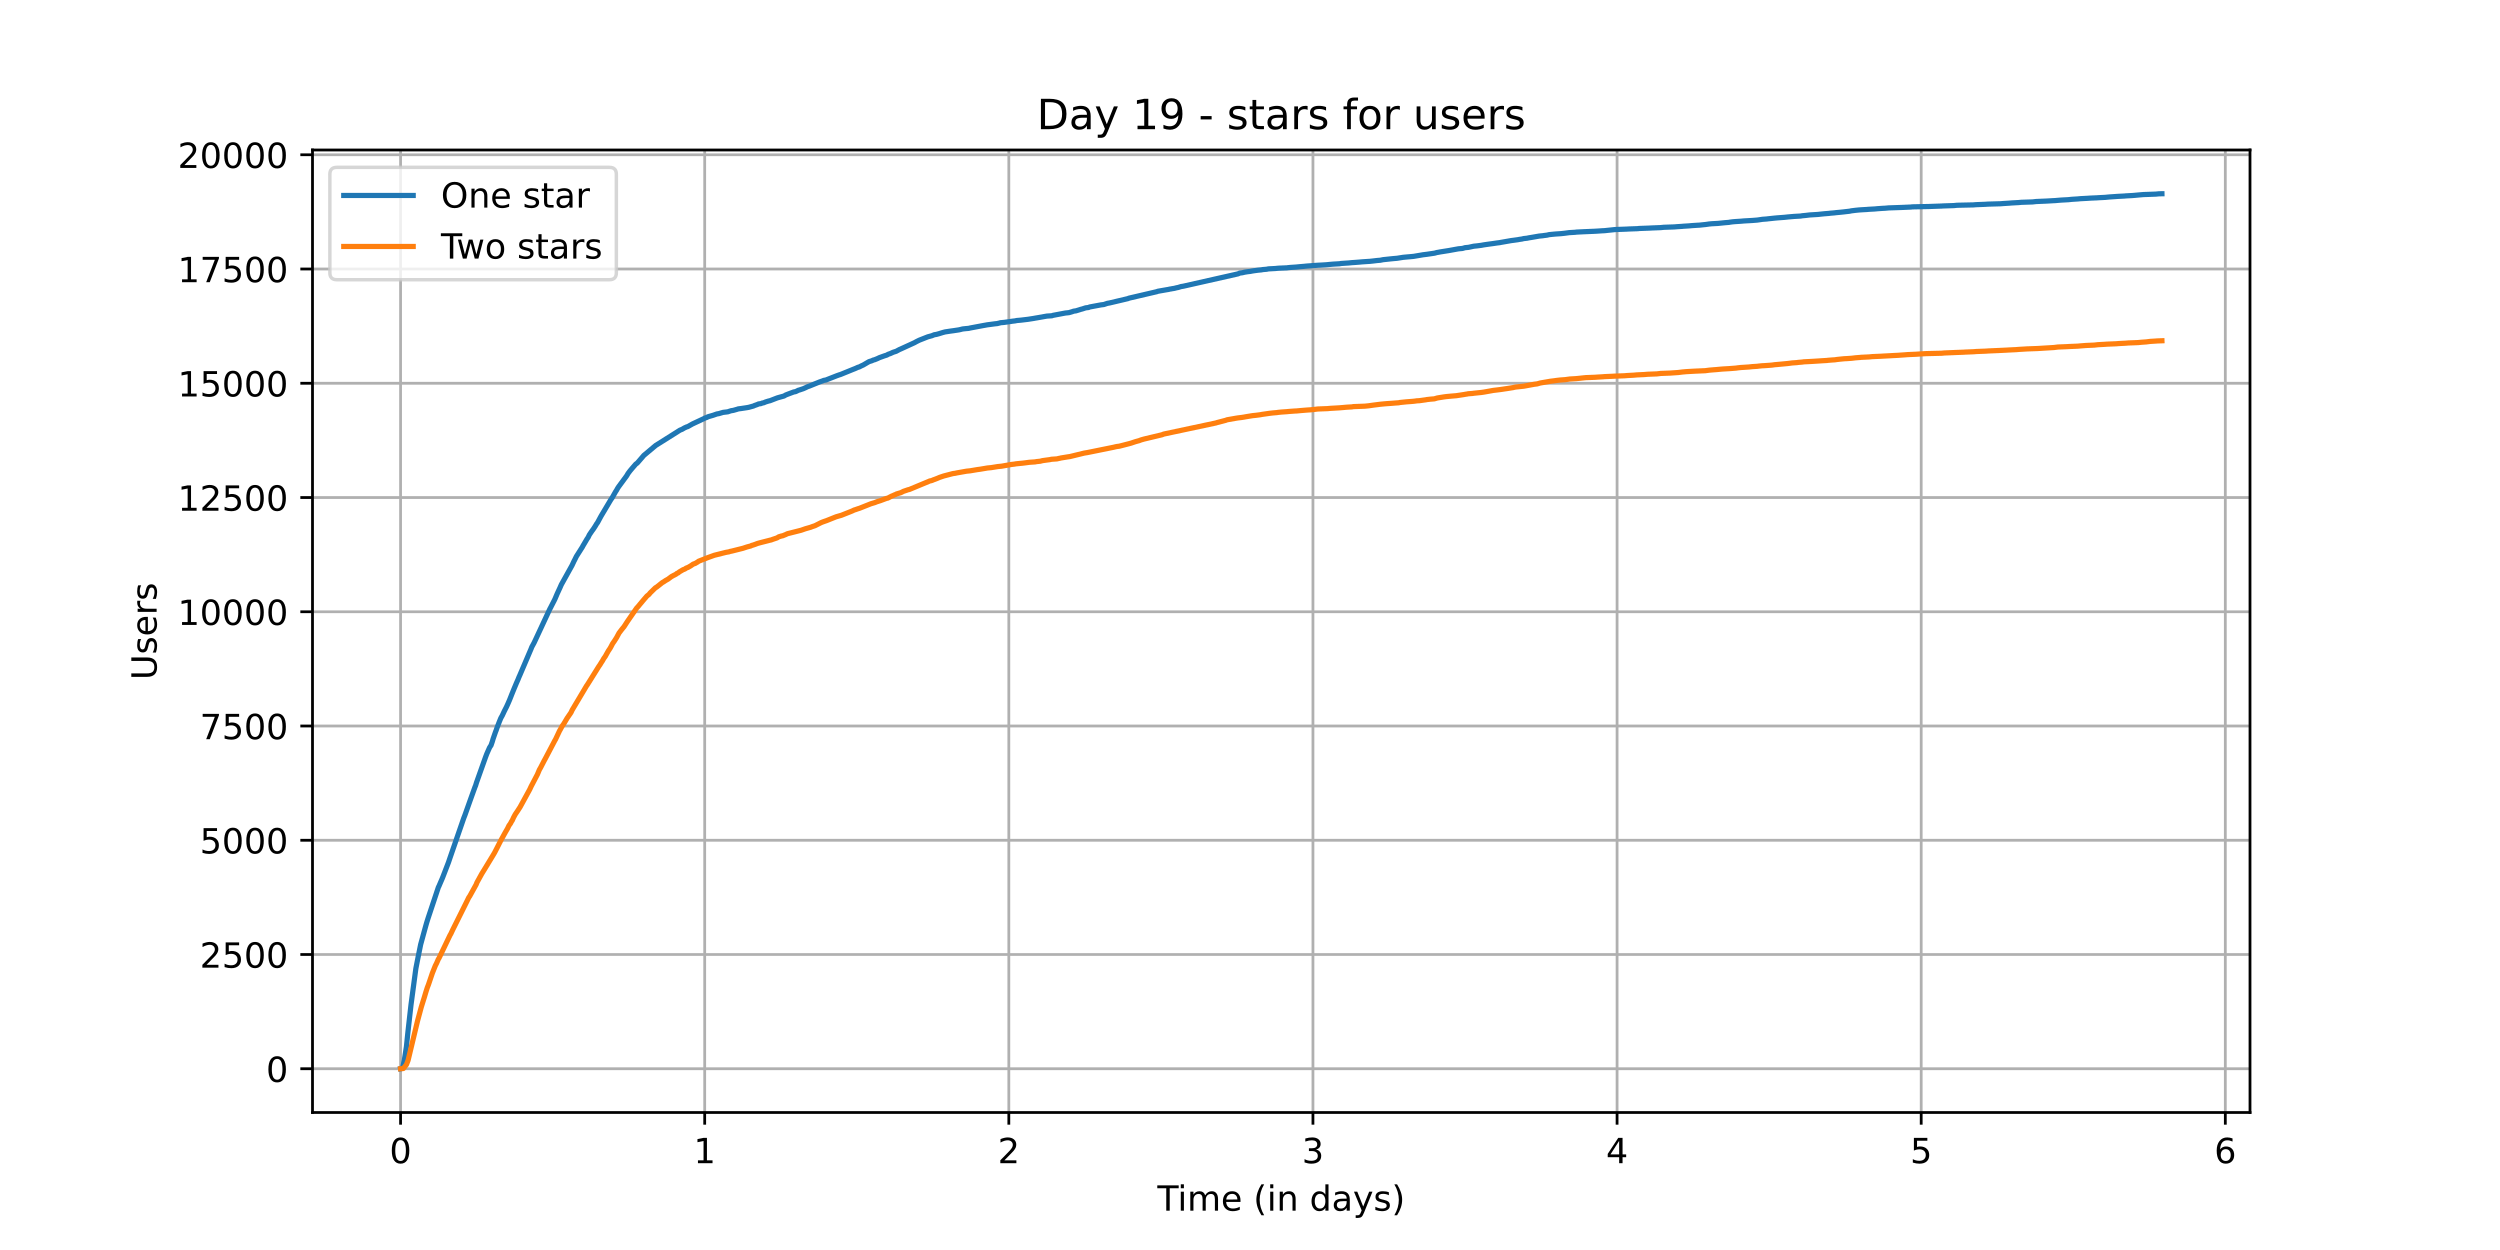 <?xml version="1.0" encoding="utf-8" standalone="no"?>
<!DOCTYPE svg PUBLIC "-//W3C//DTD SVG 1.1//EN"
  "http://www.w3.org/Graphics/SVG/1.1/DTD/svg11.dtd">
<!-- Created with matplotlib (https://matplotlib.org/) -->
<svg height="360pt" version="1.1" viewBox="0 0 720 360" width="720pt" xmlns="http://www.w3.org/2000/svg" xmlns:xlink="http://www.w3.org/1999/xlink">
 <defs>
  <style type="text/css">*{stroke-linecap:butt;stroke-linejoin:round;}</style>
 </defs>
 <g id="figure_1">
  <g id="patch_1">
   <path d="M 0 360 
L 720 360 
L 720 0 
L 0 0 
z
" style="fill:#ffffff;"/>
  </g>
  <g id="axes_1">
   <g id="patch_2">
    <path d="M 90 320.4 
L 648 320.4 
L 648 43.2 
L 90 43.2 
z
" style="fill:#ffffff;"/>
   </g>
   <g id="matplotlib.axis_1">
    <g id="xtick_1">
     <g id="line2d_1">
      <path clip-path="url(#p2195e5fefd)" d="M 115.364 320.4 
L 115.364 43.2 
" style="fill:none;stroke:#b0b0b0;stroke-linecap:square;stroke-width:0.8;"/>
     </g>
     <g id="line2d_2">
      <defs>
       <path d="M 0 0 
L 0 3.5 
" id="mbca02852be" style="stroke:#000000;stroke-width:0.8;"/>
      </defs>
      <g>
       <use style="stroke:#000000;stroke-width:0.8;" x="115.364" xlink:href="#mbca02852be" y="320.4"/>
      </g>
     </g>
     <g id="text_1">
      <!-- 0 -->
      <g transform="translate(112.182 334.998)scale(0.1 -0.1)">
       <defs>
        <path d="M 31.781 66.406 
Q 24.172 66.406 20.328 58.906 
Q 16.5 51.422 16.5 36.375 
Q 16.5 21.391 20.328 13.891 
Q 24.172 6.391 31.781 6.391 
Q 39.453 6.391 43.281 13.891 
Q 47.125 21.391 47.125 36.375 
Q 47.125 51.422 43.281 58.906 
Q 39.453 66.406 31.781 66.406 
z
M 31.781 74.219 
Q 44.047 74.219 50.516 64.516 
Q 56.984 54.828 56.984 36.375 
Q 56.984 17.969 50.516 8.266 
Q 44.047 -1.422 31.781 -1.422 
Q 19.531 -1.422 13.062 8.266 
Q 6.594 17.969 6.594 36.375 
Q 6.594 54.828 13.062 64.516 
Q 19.531 74.219 31.781 74.219 
z
" id="DejaVuSans-48"/>
       </defs>
       <use xlink:href="#DejaVuSans-48"/>
      </g>
     </g>
    </g>
    <g id="xtick_2">
     <g id="line2d_3">
      <path clip-path="url(#p2195e5fefd)" d="M 202.952 320.4 
L 202.952 43.2 
" style="fill:none;stroke:#b0b0b0;stroke-linecap:square;stroke-width:0.8;"/>
     </g>
     <g id="line2d_4">
      <g>
       <use style="stroke:#000000;stroke-width:0.8;" x="202.952" xlink:href="#mbca02852be" y="320.4"/>
      </g>
     </g>
     <g id="text_2">
      <!-- 1 -->
      <g transform="translate(199.77 334.998)scale(0.1 -0.1)">
       <defs>
        <path d="M 12.406 8.297 
L 28.516 8.297 
L 28.516 63.922 
L 10.984 60.406 
L 10.984 69.391 
L 28.422 72.906 
L 38.281 72.906 
L 38.281 8.297 
L 54.391 8.297 
L 54.391 0 
L 12.406 0 
z
" id="DejaVuSans-49"/>
       </defs>
       <use xlink:href="#DejaVuSans-49"/>
      </g>
     </g>
    </g>
    <g id="xtick_3">
     <g id="line2d_5">
      <path clip-path="url(#p2195e5fefd)" d="M 290.54 320.4 
L 290.54 43.2 
" style="fill:none;stroke:#b0b0b0;stroke-linecap:square;stroke-width:0.8;"/>
     </g>
     <g id="line2d_6">
      <g>
       <use style="stroke:#000000;stroke-width:0.8;" x="290.54" xlink:href="#mbca02852be" y="320.4"/>
      </g>
     </g>
     <g id="text_3">
      <!-- 2 -->
      <g transform="translate(287.359 334.998)scale(0.1 -0.1)">
       <defs>
        <path d="M 19.188 8.297 
L 53.609 8.297 
L 53.609 0 
L 7.328 0 
L 7.328 8.297 
Q 12.938 14.109 22.625 23.891 
Q 32.328 33.688 34.812 36.531 
Q 39.547 41.844 41.422 45.531 
Q 43.312 49.219 43.312 52.781 
Q 43.312 58.594 39.234 62.25 
Q 35.156 65.922 28.609 65.922 
Q 23.969 65.922 18.812 64.312 
Q 13.672 62.703 7.812 59.422 
L 7.812 69.391 
Q 13.766 71.781 18.938 73 
Q 24.125 74.219 28.422 74.219 
Q 39.75 74.219 46.484 68.547 
Q 53.219 62.891 53.219 53.422 
Q 53.219 48.922 51.531 44.891 
Q 49.859 40.875 45.406 35.406 
Q 44.188 33.984 37.641 27.219 
Q 31.109 20.453 19.188 8.297 
z
" id="DejaVuSans-50"/>
       </defs>
       <use xlink:href="#DejaVuSans-50"/>
      </g>
     </g>
    </g>
    <g id="xtick_4">
     <g id="line2d_7">
      <path clip-path="url(#p2195e5fefd)" d="M 378.128 320.4 
L 378.128 43.2 
" style="fill:none;stroke:#b0b0b0;stroke-linecap:square;stroke-width:0.8;"/>
     </g>
     <g id="line2d_8">
      <g>
       <use style="stroke:#000000;stroke-width:0.8;" x="378.128" xlink:href="#mbca02852be" y="320.4"/>
      </g>
     </g>
     <g id="text_4">
      <!-- 3 -->
      <g transform="translate(374.947 334.998)scale(0.1 -0.1)">
       <defs>
        <path d="M 40.578 39.312 
Q 47.656 37.797 51.625 33 
Q 55.609 28.219 55.609 21.188 
Q 55.609 10.406 48.188 4.484 
Q 40.766 -1.422 27.094 -1.422 
Q 22.516 -1.422 17.656 -0.516 
Q 12.797 0.391 7.625 2.203 
L 7.625 11.719 
Q 11.719 9.328 16.594 8.109 
Q 21.484 6.891 26.812 6.891 
Q 36.078 6.891 40.938 10.547 
Q 45.797 14.203 45.797 21.188 
Q 45.797 27.641 41.281 31.266 
Q 36.766 34.906 28.719 34.906 
L 20.219 34.906 
L 20.219 43.016 
L 29.109 43.016 
Q 36.375 43.016 40.234 45.922 
Q 44.094 48.828 44.094 54.297 
Q 44.094 59.906 40.109 62.906 
Q 36.141 65.922 28.719 65.922 
Q 24.656 65.922 20.016 65.031 
Q 15.375 64.156 9.812 62.312 
L 9.812 71.094 
Q 15.438 72.656 20.344 73.438 
Q 25.25 74.219 29.594 74.219 
Q 40.828 74.219 47.359 69.109 
Q 53.906 64.016 53.906 55.328 
Q 53.906 49.266 50.438 45.094 
Q 46.969 40.922 40.578 39.312 
z
" id="DejaVuSans-51"/>
       </defs>
       <use xlink:href="#DejaVuSans-51"/>
      </g>
     </g>
    </g>
    <g id="xtick_5">
     <g id="line2d_9">
      <path clip-path="url(#p2195e5fefd)" d="M 465.716 320.4 
L 465.716 43.2 
" style="fill:none;stroke:#b0b0b0;stroke-linecap:square;stroke-width:0.8;"/>
     </g>
     <g id="line2d_10">
      <g>
       <use style="stroke:#000000;stroke-width:0.8;" x="465.716" xlink:href="#mbca02852be" y="320.4"/>
      </g>
     </g>
     <g id="text_5">
      <!-- 4 -->
      <g transform="translate(462.535 334.998)scale(0.1 -0.1)">
       <defs>
        <path d="M 37.797 64.312 
L 12.891 25.391 
L 37.797 25.391 
z
M 35.203 72.906 
L 47.609 72.906 
L 47.609 25.391 
L 58.016 25.391 
L 58.016 17.188 
L 47.609 17.188 
L 47.609 0 
L 37.797 0 
L 37.797 17.188 
L 4.891 17.188 
L 4.891 26.703 
z
" id="DejaVuSans-52"/>
       </defs>
       <use xlink:href="#DejaVuSans-52"/>
      </g>
     </g>
    </g>
    <g id="xtick_6">
     <g id="line2d_11">
      <path clip-path="url(#p2195e5fefd)" d="M 553.304 320.4 
L 553.304 43.2 
" style="fill:none;stroke:#b0b0b0;stroke-linecap:square;stroke-width:0.8;"/>
     </g>
     <g id="line2d_12">
      <g>
       <use style="stroke:#000000;stroke-width:0.8;" x="553.304" xlink:href="#mbca02852be" y="320.4"/>
      </g>
     </g>
     <g id="text_6">
      <!-- 5 -->
      <g transform="translate(550.123 334.998)scale(0.1 -0.1)">
       <defs>
        <path d="M 10.797 72.906 
L 49.516 72.906 
L 49.516 64.594 
L 19.828 64.594 
L 19.828 46.734 
Q 21.969 47.469 24.109 47.828 
Q 26.266 48.188 28.422 48.188 
Q 40.625 48.188 47.75 41.5 
Q 54.891 34.812 54.891 23.391 
Q 54.891 11.625 47.562 5.094 
Q 40.234 -1.422 26.906 -1.422 
Q 22.312 -1.422 17.547 -0.641 
Q 12.797 0.141 7.719 1.703 
L 7.719 11.625 
Q 12.109 9.234 16.797 8.062 
Q 21.484 6.891 26.703 6.891 
Q 35.156 6.891 40.078 11.328 
Q 45.016 15.766 45.016 23.391 
Q 45.016 31 40.078 35.438 
Q 35.156 39.891 26.703 39.891 
Q 22.75 39.891 18.812 39.016 
Q 14.891 38.141 10.797 36.281 
z
" id="DejaVuSans-53"/>
       </defs>
       <use xlink:href="#DejaVuSans-53"/>
      </g>
     </g>
    </g>
    <g id="xtick_7">
     <g id="line2d_13">
      <path clip-path="url(#p2195e5fefd)" d="M 640.892 320.4 
L 640.892 43.2 
" style="fill:none;stroke:#b0b0b0;stroke-linecap:square;stroke-width:0.8;"/>
     </g>
     <g id="line2d_14">
      <g>
       <use style="stroke:#000000;stroke-width:0.8;" x="640.892" xlink:href="#mbca02852be" y="320.4"/>
      </g>
     </g>
     <g id="text_7">
      <!-- 6 -->
      <g transform="translate(637.711 334.998)scale(0.1 -0.1)">
       <defs>
        <path d="M 33.016 40.375 
Q 26.375 40.375 22.484 35.828 
Q 18.609 31.297 18.609 23.391 
Q 18.609 15.531 22.484 10.953 
Q 26.375 6.391 33.016 6.391 
Q 39.656 6.391 43.531 10.953 
Q 47.406 15.531 47.406 23.391 
Q 47.406 31.297 43.531 35.828 
Q 39.656 40.375 33.016 40.375 
z
M 52.594 71.297 
L 52.594 62.312 
Q 48.875 64.062 45.094 64.984 
Q 41.312 65.922 37.594 65.922 
Q 27.828 65.922 22.672 59.328 
Q 17.531 52.734 16.797 39.406 
Q 19.672 43.656 24.016 45.922 
Q 28.375 48.188 33.594 48.188 
Q 44.578 48.188 50.953 41.516 
Q 57.328 34.859 57.328 23.391 
Q 57.328 12.156 50.688 5.359 
Q 44.047 -1.422 33.016 -1.422 
Q 20.359 -1.422 13.672 8.266 
Q 6.984 17.969 6.984 36.375 
Q 6.984 53.656 15.188 63.938 
Q 23.391 74.219 37.203 74.219 
Q 40.922 74.219 44.703 73.484 
Q 48.484 72.75 52.594 71.297 
z
" id="DejaVuSans-54"/>
       </defs>
       <use xlink:href="#DejaVuSans-54"/>
      </g>
     </g>
    </g>
    <g id="text_8">
     <!-- Time (in days) -->
     <g transform="translate(333.327 348.677)scale(0.1 -0.1)">
      <defs>
       <path d="M -0.297 72.906 
L 61.375 72.906 
L 61.375 64.594 
L 35.5 64.594 
L 35.5 0 
L 25.594 0 
L 25.594 64.594 
L -0.297 64.594 
z
" id="DejaVuSans-84"/>
       <path d="M 9.422 54.688 
L 18.406 54.688 
L 18.406 0 
L 9.422 0 
z
M 9.422 75.984 
L 18.406 75.984 
L 18.406 64.594 
L 9.422 64.594 
z
" id="DejaVuSans-105"/>
       <path d="M 52 44.188 
Q 55.375 50.25 60.062 53.125 
Q 64.75 56 71.094 56 
Q 79.641 56 84.281 50.016 
Q 88.922 44.047 88.922 33.016 
L 88.922 0 
L 79.891 0 
L 79.891 32.719 
Q 79.891 40.578 77.094 44.375 
Q 74.312 48.188 68.609 48.188 
Q 61.625 48.188 57.562 43.547 
Q 53.516 38.922 53.516 30.906 
L 53.516 0 
L 44.484 0 
L 44.484 32.719 
Q 44.484 40.625 41.703 44.406 
Q 38.922 48.188 33.109 48.188 
Q 26.219 48.188 22.156 43.531 
Q 18.109 38.875 18.109 30.906 
L 18.109 0 
L 9.078 0 
L 9.078 54.688 
L 18.109 54.688 
L 18.109 46.188 
Q 21.188 51.219 25.484 53.609 
Q 29.781 56 35.688 56 
Q 41.656 56 45.828 52.969 
Q 50 49.953 52 44.188 
z
" id="DejaVuSans-109"/>
       <path d="M 56.203 29.594 
L 56.203 25.203 
L 14.891 25.203 
Q 15.484 15.922 20.484 11.062 
Q 25.484 6.203 34.422 6.203 
Q 39.594 6.203 44.453 7.469 
Q 49.312 8.734 54.109 11.281 
L 54.109 2.781 
Q 49.266 0.734 44.188 -0.344 
Q 39.109 -1.422 33.891 -1.422 
Q 20.797 -1.422 13.156 6.188 
Q 5.516 13.812 5.516 26.812 
Q 5.516 40.234 12.766 48.109 
Q 20.016 56 32.328 56 
Q 43.359 56 49.781 48.891 
Q 56.203 41.797 56.203 29.594 
z
M 47.219 32.234 
Q 47.125 39.594 43.094 43.984 
Q 39.062 48.391 32.422 48.391 
Q 24.906 48.391 20.391 44.141 
Q 15.875 39.891 15.188 32.172 
z
" id="DejaVuSans-101"/>
       <path id="DejaVuSans-32"/>
       <path d="M 31 75.875 
Q 24.469 64.656 21.281 53.656 
Q 18.109 42.672 18.109 31.391 
Q 18.109 20.125 21.312 9.062 
Q 24.516 -2 31 -13.188 
L 23.188 -13.188 
Q 15.875 -1.703 12.234 9.375 
Q 8.594 20.453 8.594 31.391 
Q 8.594 42.281 12.203 53.312 
Q 15.828 64.359 23.188 75.875 
z
" id="DejaVuSans-40"/>
       <path d="M 54.891 33.016 
L 54.891 0 
L 45.906 0 
L 45.906 32.719 
Q 45.906 40.484 42.875 44.328 
Q 39.844 48.188 33.797 48.188 
Q 26.516 48.188 22.312 43.547 
Q 18.109 38.922 18.109 30.906 
L 18.109 0 
L 9.078 0 
L 9.078 54.688 
L 18.109 54.688 
L 18.109 46.188 
Q 21.344 51.125 25.703 53.562 
Q 30.078 56 35.797 56 
Q 45.219 56 50.047 50.172 
Q 54.891 44.344 54.891 33.016 
z
" id="DejaVuSans-110"/>
       <path d="M 45.406 46.391 
L 45.406 75.984 
L 54.391 75.984 
L 54.391 0 
L 45.406 0 
L 45.406 8.203 
Q 42.578 3.328 38.25 0.953 
Q 33.938 -1.422 27.875 -1.422 
Q 17.969 -1.422 11.734 6.484 
Q 5.516 14.406 5.516 27.297 
Q 5.516 40.188 11.734 48.094 
Q 17.969 56 27.875 56 
Q 33.938 56 38.25 53.625 
Q 42.578 51.266 45.406 46.391 
z
M 14.797 27.297 
Q 14.797 17.391 18.875 11.75 
Q 22.953 6.109 30.078 6.109 
Q 37.203 6.109 41.297 11.75 
Q 45.406 17.391 45.406 27.297 
Q 45.406 37.203 41.297 42.844 
Q 37.203 48.484 30.078 48.484 
Q 22.953 48.484 18.875 42.844 
Q 14.797 37.203 14.797 27.297 
z
" id="DejaVuSans-100"/>
       <path d="M 34.281 27.484 
Q 23.391 27.484 19.188 25 
Q 14.984 22.516 14.984 16.5 
Q 14.984 11.719 18.141 8.906 
Q 21.297 6.109 26.703 6.109 
Q 34.188 6.109 38.703 11.406 
Q 43.219 16.703 43.219 25.484 
L 43.219 27.484 
z
M 52.203 31.203 
L 52.203 0 
L 43.219 0 
L 43.219 8.297 
Q 40.141 3.328 35.547 0.953 
Q 30.953 -1.422 24.312 -1.422 
Q 15.922 -1.422 10.953 3.297 
Q 6 8.016 6 15.922 
Q 6 25.141 12.172 29.828 
Q 18.359 34.516 30.609 34.516 
L 43.219 34.516 
L 43.219 35.406 
Q 43.219 41.609 39.141 45 
Q 35.062 48.391 27.688 48.391 
Q 23 48.391 18.547 47.266 
Q 14.109 46.141 10.016 43.891 
L 10.016 52.203 
Q 14.938 54.109 19.578 55.047 
Q 24.219 56 28.609 56 
Q 40.484 56 46.344 49.844 
Q 52.203 43.703 52.203 31.203 
z
" id="DejaVuSans-97"/>
       <path d="M 32.172 -5.078 
Q 28.375 -14.844 24.75 -17.812 
Q 21.141 -20.797 15.094 -20.797 
L 7.906 -20.797 
L 7.906 -13.281 
L 13.188 -13.281 
Q 16.891 -13.281 18.938 -11.516 
Q 21 -9.766 23.484 -3.219 
L 25.094 0.875 
L 2.984 54.688 
L 12.5 54.688 
L 29.594 11.922 
L 46.688 54.688 
L 56.203 54.688 
z
" id="DejaVuSans-121"/>
       <path d="M 44.281 53.078 
L 44.281 44.578 
Q 40.484 46.531 36.375 47.5 
Q 32.281 48.484 27.875 48.484 
Q 21.188 48.484 17.844 46.438 
Q 14.5 44.391 14.5 40.281 
Q 14.5 37.156 16.891 35.375 
Q 19.281 33.594 26.516 31.984 
L 29.594 31.297 
Q 39.156 29.25 43.188 25.516 
Q 47.219 21.781 47.219 15.094 
Q 47.219 7.469 41.188 3.016 
Q 35.156 -1.422 24.609 -1.422 
Q 20.219 -1.422 15.453 -0.562 
Q 10.688 0.297 5.422 2 
L 5.422 11.281 
Q 10.406 8.688 15.234 7.391 
Q 20.062 6.109 24.812 6.109 
Q 31.156 6.109 34.562 8.281 
Q 37.984 10.453 37.984 14.406 
Q 37.984 18.062 35.516 20.016 
Q 33.062 21.969 24.703 23.781 
L 21.578 24.516 
Q 13.234 26.266 9.516 29.906 
Q 5.812 33.547 5.812 39.891 
Q 5.812 47.609 11.281 51.797 
Q 16.75 56 26.812 56 
Q 31.781 56 36.172 55.266 
Q 40.578 54.547 44.281 53.078 
z
" id="DejaVuSans-115"/>
       <path d="M 8.016 75.875 
L 15.828 75.875 
Q 23.141 64.359 26.781 53.312 
Q 30.422 42.281 30.422 31.391 
Q 30.422 20.453 26.781 9.375 
Q 23.141 -1.703 15.828 -13.188 
L 8.016 -13.188 
Q 14.5 -2 17.703 9.062 
Q 20.906 20.125 20.906 31.391 
Q 20.906 42.672 17.703 53.656 
Q 14.5 64.656 8.016 75.875 
z
" id="DejaVuSans-41"/>
      </defs>
      <use xlink:href="#DejaVuSans-84"/>
      <use x="57.959" xlink:href="#DejaVuSans-105"/>
      <use x="85.742" xlink:href="#DejaVuSans-109"/>
      <use x="183.154" xlink:href="#DejaVuSans-101"/>
      <use x="244.678" xlink:href="#DejaVuSans-32"/>
      <use x="276.465" xlink:href="#DejaVuSans-40"/>
      <use x="315.479" xlink:href="#DejaVuSans-105"/>
      <use x="343.262" xlink:href="#DejaVuSans-110"/>
      <use x="406.641" xlink:href="#DejaVuSans-32"/>
      <use x="438.428" xlink:href="#DejaVuSans-100"/>
      <use x="501.904" xlink:href="#DejaVuSans-97"/>
      <use x="563.184" xlink:href="#DejaVuSans-121"/>
      <use x="622.363" xlink:href="#DejaVuSans-115"/>
      <use x="674.463" xlink:href="#DejaVuSans-41"/>
     </g>
    </g>
   </g>
   <g id="matplotlib.axis_2">
    <g id="ytick_1">
     <g id="line2d_15">
      <path clip-path="url(#p2195e5fefd)" d="M 90 307.8 
L 648 307.8 
" style="fill:none;stroke:#b0b0b0;stroke-linecap:square;stroke-width:0.8;"/>
     </g>
     <g id="line2d_16">
      <defs>
       <path d="M 0 0 
L -3.5 0 
" id="mf48cb690ba" style="stroke:#000000;stroke-width:0.8;"/>
      </defs>
      <g>
       <use style="stroke:#000000;stroke-width:0.8;" x="90" xlink:href="#mf48cb690ba" y="307.8"/>
      </g>
     </g>
     <g id="text_9">
      <!-- 0 -->
      <g transform="translate(76.638 311.599)scale(0.1 -0.1)">
       <use xlink:href="#DejaVuSans-48"/>
      </g>
     </g>
    </g>
    <g id="ytick_2">
     <g id="line2d_17">
      <path clip-path="url(#p2195e5fefd)" d="M 90 274.897 
L 648 274.897 
" style="fill:none;stroke:#b0b0b0;stroke-linecap:square;stroke-width:0.8;"/>
     </g>
     <g id="line2d_18">
      <g>
       <use style="stroke:#000000;stroke-width:0.8;" x="90" xlink:href="#mf48cb690ba" y="274.897"/>
      </g>
     </g>
     <g id="text_10">
      <!-- 2500 -->
      <g transform="translate(57.55 278.696)scale(0.1 -0.1)">
       <use xlink:href="#DejaVuSans-50"/>
       <use x="63.623" xlink:href="#DejaVuSans-53"/>
       <use x="127.246" xlink:href="#DejaVuSans-48"/>
       <use x="190.869" xlink:href="#DejaVuSans-48"/>
      </g>
     </g>
    </g>
    <g id="ytick_3">
     <g id="line2d_19">
      <path clip-path="url(#p2195e5fefd)" d="M 90 241.993 
L 648 241.993 
" style="fill:none;stroke:#b0b0b0;stroke-linecap:square;stroke-width:0.8;"/>
     </g>
     <g id="line2d_20">
      <g>
       <use style="stroke:#000000;stroke-width:0.8;" x="90" xlink:href="#mf48cb690ba" y="241.993"/>
      </g>
     </g>
     <g id="text_11">
      <!-- 5000 -->
      <g transform="translate(57.55 245.793)scale(0.1 -0.1)">
       <use xlink:href="#DejaVuSans-53"/>
       <use x="63.623" xlink:href="#DejaVuSans-48"/>
       <use x="127.246" xlink:href="#DejaVuSans-48"/>
       <use x="190.869" xlink:href="#DejaVuSans-48"/>
      </g>
     </g>
    </g>
    <g id="ytick_4">
     <g id="line2d_21">
      <path clip-path="url(#p2195e5fefd)" d="M 90 209.09 
L 648 209.09 
" style="fill:none;stroke:#b0b0b0;stroke-linecap:square;stroke-width:0.8;"/>
     </g>
     <g id="line2d_22">
      <g>
       <use style="stroke:#000000;stroke-width:0.8;" x="90" xlink:href="#mf48cb690ba" y="209.09"/>
      </g>
     </g>
     <g id="text_12">
      <!-- 7500 -->
      <g transform="translate(57.55 212.889)scale(0.1 -0.1)">
       <defs>
        <path d="M 8.203 72.906 
L 55.078 72.906 
L 55.078 68.703 
L 28.609 0 
L 18.312 0 
L 43.219 64.594 
L 8.203 64.594 
z
" id="DejaVuSans-55"/>
       </defs>
       <use xlink:href="#DejaVuSans-55"/>
       <use x="63.623" xlink:href="#DejaVuSans-53"/>
       <use x="127.246" xlink:href="#DejaVuSans-48"/>
       <use x="190.869" xlink:href="#DejaVuSans-48"/>
      </g>
     </g>
    </g>
    <g id="ytick_5">
     <g id="line2d_23">
      <path clip-path="url(#p2195e5fefd)" d="M 90 176.187 
L 648 176.187 
" style="fill:none;stroke:#b0b0b0;stroke-linecap:square;stroke-width:0.8;"/>
     </g>
     <g id="line2d_24">
      <g>
       <use style="stroke:#000000;stroke-width:0.8;" x="90" xlink:href="#mf48cb690ba" y="176.187"/>
      </g>
     </g>
     <g id="text_13">
      <!-- 10000 -->
      <g transform="translate(51.188 179.986)scale(0.1 -0.1)">
       <use xlink:href="#DejaVuSans-49"/>
       <use x="63.623" xlink:href="#DejaVuSans-48"/>
       <use x="127.246" xlink:href="#DejaVuSans-48"/>
       <use x="190.869" xlink:href="#DejaVuSans-48"/>
       <use x="254.492" xlink:href="#DejaVuSans-48"/>
      </g>
     </g>
    </g>
    <g id="ytick_6">
     <g id="line2d_25">
      <path clip-path="url(#p2195e5fefd)" d="M 90 143.283 
L 648 143.283 
" style="fill:none;stroke:#b0b0b0;stroke-linecap:square;stroke-width:0.8;"/>
     </g>
     <g id="line2d_26">
      <g>
       <use style="stroke:#000000;stroke-width:0.8;" x="90" xlink:href="#mf48cb690ba" y="143.283"/>
      </g>
     </g>
     <g id="text_14">
      <!-- 12500 -->
      <g transform="translate(51.188 147.083)scale(0.1 -0.1)">
       <use xlink:href="#DejaVuSans-49"/>
       <use x="63.623" xlink:href="#DejaVuSans-50"/>
       <use x="127.246" xlink:href="#DejaVuSans-53"/>
       <use x="190.869" xlink:href="#DejaVuSans-48"/>
       <use x="254.492" xlink:href="#DejaVuSans-48"/>
      </g>
     </g>
    </g>
    <g id="ytick_7">
     <g id="line2d_27">
      <path clip-path="url(#p2195e5fefd)" d="M 90 110.38 
L 648 110.38 
" style="fill:none;stroke:#b0b0b0;stroke-linecap:square;stroke-width:0.8;"/>
     </g>
     <g id="line2d_28">
      <g>
       <use style="stroke:#000000;stroke-width:0.8;" x="90" xlink:href="#mf48cb690ba" y="110.38"/>
      </g>
     </g>
     <g id="text_15">
      <!-- 15000 -->
      <g transform="translate(51.188 114.179)scale(0.1 -0.1)">
       <use xlink:href="#DejaVuSans-49"/>
       <use x="63.623" xlink:href="#DejaVuSans-53"/>
       <use x="127.246" xlink:href="#DejaVuSans-48"/>
       <use x="190.869" xlink:href="#DejaVuSans-48"/>
       <use x="254.492" xlink:href="#DejaVuSans-48"/>
      </g>
     </g>
    </g>
    <g id="ytick_8">
     <g id="line2d_29">
      <path clip-path="url(#p2195e5fefd)" d="M 90 77.477 
L 648 77.477 
" style="fill:none;stroke:#b0b0b0;stroke-linecap:square;stroke-width:0.8;"/>
     </g>
     <g id="line2d_30">
      <g>
       <use style="stroke:#000000;stroke-width:0.8;" x="90" xlink:href="#mf48cb690ba" y="77.477"/>
      </g>
     </g>
     <g id="text_16">
      <!-- 17500 -->
      <g transform="translate(51.188 81.276)scale(0.1 -0.1)">
       <use xlink:href="#DejaVuSans-49"/>
       <use x="63.623" xlink:href="#DejaVuSans-55"/>
       <use x="127.246" xlink:href="#DejaVuSans-53"/>
       <use x="190.869" xlink:href="#DejaVuSans-48"/>
       <use x="254.492" xlink:href="#DejaVuSans-48"/>
      </g>
     </g>
    </g>
    <g id="ytick_9">
     <g id="line2d_31">
      <path clip-path="url(#p2195e5fefd)" d="M 90 44.573 
L 648 44.573 
" style="fill:none;stroke:#b0b0b0;stroke-linecap:square;stroke-width:0.8;"/>
     </g>
     <g id="line2d_32">
      <g>
       <use style="stroke:#000000;stroke-width:0.8;" x="90" xlink:href="#mf48cb690ba" y="44.573"/>
      </g>
     </g>
     <g id="text_17">
      <!-- 20000 -->
      <g transform="translate(51.188 48.373)scale(0.1 -0.1)">
       <use xlink:href="#DejaVuSans-50"/>
       <use x="63.623" xlink:href="#DejaVuSans-48"/>
       <use x="127.246" xlink:href="#DejaVuSans-48"/>
       <use x="190.869" xlink:href="#DejaVuSans-48"/>
       <use x="254.492" xlink:href="#DejaVuSans-48"/>
      </g>
     </g>
    </g>
    <g id="text_18">
     <!-- Users -->
     <g transform="translate(45.108 195.801)rotate(-90)scale(0.1 -0.1)">
      <defs>
       <path d="M 8.688 72.906 
L 18.609 72.906 
L 18.609 28.609 
Q 18.609 16.891 22.844 11.734 
Q 27.094 6.594 36.625 6.594 
Q 46.094 6.594 50.344 11.734 
Q 54.594 16.891 54.594 28.609 
L 54.594 72.906 
L 64.5 72.906 
L 64.5 27.391 
Q 64.5 13.141 57.438 5.859 
Q 50.391 -1.422 36.625 -1.422 
Q 22.797 -1.422 15.734 5.859 
Q 8.688 13.141 8.688 27.391 
z
" id="DejaVuSans-85"/>
       <path d="M 41.109 46.297 
Q 39.594 47.172 37.812 47.578 
Q 36.031 48 33.891 48 
Q 26.266 48 22.188 43.047 
Q 18.109 38.094 18.109 28.812 
L 18.109 0 
L 9.078 0 
L 9.078 54.688 
L 18.109 54.688 
L 18.109 46.188 
Q 20.953 51.172 25.484 53.578 
Q 30.031 56 36.531 56 
Q 37.453 56 38.578 55.875 
Q 39.703 55.766 41.062 55.516 
z
" id="DejaVuSans-114"/>
      </defs>
      <use xlink:href="#DejaVuSans-85"/>
      <use x="73.193" xlink:href="#DejaVuSans-115"/>
      <use x="125.293" xlink:href="#DejaVuSans-101"/>
      <use x="186.816" xlink:href="#DejaVuSans-114"/>
      <use x="227.93" xlink:href="#DejaVuSans-115"/>
     </g>
    </g>
   </g>
   <g id="line2d_33">
    <path clip-path="url(#p2195e5fefd)" d="M 115.364 307.8 
L 115.782 307.721 
L 115.964 307.51 
L 116.445 305.339 
L 117.048 301.469 
L 117.47 297.35 
L 118.375 289.335 
L 119.763 278.964 
L 120.365 275.884 
L 121.149 272.014 
L 122.053 268.711 
L 122.596 266.737 
L 122.897 265.684 
L 123.32 264.341 
L 126.273 255.471 
L 126.393 255.273 
L 126.936 253.996 
L 127.298 253.167 
L 127.539 252.575 
L 129.166 248.35 
L 129.588 247.1 
L 133.567 235.597 
L 133.868 234.834 
L 135.615 229.924 
L 136.821 226.581 
L 136.941 226.331 
L 137.243 225.344 
L 138.75 221.106 
L 139.836 218.053 
L 140.197 217.105 
L 140.981 215.328 
L 141.222 214.934 
L 141.403 214.684 
L 141.704 213.815 
L 141.825 213.446 
L 142.006 212.815 
L 142.729 210.735 
L 142.91 210.288 
L 143.152 209.564 
L 143.815 207.84 
L 144.236 206.813 
L 144.658 206.063 
L 144.959 205.418 
L 145.26 204.773 
L 145.863 203.589 
L 146.285 202.667 
L 146.707 201.693 
L 147.009 200.943 
L 147.37 200.022 
L 148.094 198.245 
L 148.395 197.534 
L 148.696 196.81 
L 149.178 195.718 
L 149.479 194.968 
L 149.661 194.573 
L 152.916 186.953 
L 153.156 186.334 
L 153.639 185.452 
L 153.88 184.992 
L 158.343 175.41 
L 158.523 175.081 
L 159.729 172.725 
L 159.85 172.462 
L 160.452 171.041 
L 161.297 169.211 
L 161.658 168.382 
L 164.732 162.854 
L 165.335 161.564 
L 165.455 161.354 
L 165.998 160.248 
L 166.601 159.301 
L 167.746 157.498 
L 167.867 157.248 
L 168.771 155.721 
L 169.072 155.208 
L 169.374 154.773 
L 169.735 154.023 
L 170.519 152.865 
L 170.82 152.47 
L 171.363 151.641 
L 171.544 151.351 
L 171.785 150.93 
L 172.086 150.522 
L 172.809 149.18 
L 173.111 148.627 
L 175.944 143.862 
L 176.245 143.454 
L 177.33 141.533 
L 177.512 141.283 
L 177.874 140.625 
L 178.234 140.085 
L 178.355 139.927 
L 180.465 137.058 
L 180.887 136.347 
L 181.43 135.623 
L 181.671 135.334 
L 182.093 134.834 
L 183.118 133.649 
L 183.358 133.491 
L 183.599 133.281 
L 185.166 131.464 
L 185.408 131.175 
L 188.843 128.293 
L 195.112 124.344 
L 195.354 124.186 
L 195.836 123.884 
L 196.438 123.647 
L 197.101 123.252 
L 197.764 122.949 
L 198.066 122.87 
L 199.392 122.12 
L 202.707 120.567 
L 202.949 120.422 
L 203.612 120.198 
L 203.853 120.04 
L 205.36 119.606 
L 206.445 119.224 
L 207.047 119.119 
L 207.892 118.869 
L 208.254 118.764 
L 209.277 118.645 
L 209.7 118.58 
L 209.881 118.501 
L 210.182 118.408 
L 210.544 118.29 
L 211.207 118.185 
L 212.352 117.856 
L 212.593 117.764 
L 213.437 117.658 
L 215.004 117.421 
L 215.607 117.316 
L 216.993 116.934 
L 217.294 116.79 
L 218.078 116.513 
L 218.44 116.342 
L 219.103 116.25 
L 219.524 116.079 
L 219.947 116 
L 220.49 115.763 
L 221.333 115.5 
L 221.755 115.408 
L 223.864 114.592 
L 224.226 114.486 
L 225.794 114.052 
L 226.276 113.763 
L 226.879 113.526 
L 228.567 112.894 
L 229.11 112.789 
L 229.531 112.604 
L 229.893 112.407 
L 230.194 112.328 
L 230.556 112.209 
L 231.34 111.946 
L 231.882 111.709 
L 232.184 111.565 
L 232.485 111.407 
L 232.727 111.314 
L 233.088 111.196 
L 236.042 109.998 
L 236.343 109.893 
L 236.946 109.682 
L 237.247 109.551 
L 237.85 109.446 
L 238.452 109.209 
L 241.044 108.195 
L 241.707 107.958 
L 242.069 107.853 
L 245.626 106.405 
L 246.228 106.168 
L 246.469 106.063 
L 247.072 105.787 
L 247.434 105.695 
L 248.157 105.326 
L 248.579 105.142 
L 250.267 104.155 
L 251.112 103.892 
L 251.473 103.707 
L 251.896 103.602 
L 252.317 103.431 
L 252.619 103.312 
L 253.282 102.997 
L 254.668 102.496 
L 255.452 102.246 
L 255.754 102.049 
L 256.477 101.799 
L 256.718 101.667 
L 256.899 101.628 
L 257.08 101.496 
L 258.106 101.167 
L 259.01 100.68 
L 259.492 100.47 
L 263.35 98.706 
L 263.591 98.574 
L 263.892 98.403 
L 264.737 97.982 
L 267.207 97.008 
L 268.414 96.679 
L 268.654 96.574 
L 269.077 96.403 
L 269.679 96.311 
L 270.403 96.113 
L 271.547 95.758 
L 272.21 95.587 
L 273.777 95.35 
L 274.561 95.245 
L 276.129 95.008 
L 276.611 94.902 
L 277.214 94.744 
L 278.178 94.639 
L 278.962 94.573 
L 279.383 94.468 
L 283.242 93.744 
L 283.844 93.639 
L 284.326 93.547 
L 285.17 93.441 
L 286.436 93.27 
L 287.28 93.178 
L 287.582 93.086 
L 287.883 93.033 
L 288.063 92.954 
L 289.209 92.849 
L 290.596 92.652 
L 291.318 92.546 
L 291.56 92.507 
L 292.343 92.415 
L 292.826 92.31 
L 294.032 92.204 
L 295.117 92.073 
L 296.021 91.967 
L 297.709 91.704 
L 298.191 91.612 
L 298.612 91.546 
L 301.505 91.033 
L 302.952 90.941 
L 303.254 90.822 
L 306.81 90.151 
L 307.834 90.046 
L 308.98 89.704 
L 309.16 89.625 
L 309.889 89.519 
L 310.914 89.203 
L 311.275 89.085 
L 311.697 88.98 
L 312.662 88.664 
L 313.505 88.559 
L 313.807 88.414 
L 317.063 87.808 
L 317.906 87.703 
L 318.931 87.361 
L 319.534 87.256 
L 324.838 86.005 
L 325.139 85.874 
L 333.156 84.005 
L 333.457 83.886 
L 336.17 83.412 
L 336.591 83.347 
L 336.772 83.281 
L 337.315 83.202 
L 337.555 83.149 
L 338.218 83.044 
L 338.822 82.886 
L 339.304 82.794 
L 340.148 82.531 
L 340.812 82.425 
L 356.551 78.872 
L 357.033 78.648 
L 357.817 78.543 
L 358.42 78.398 
L 358.963 78.306 
L 359.385 78.24 
L 360.108 78.161 
L 360.409 78.095 
L 361.013 77.99 
L 362.279 77.819 
L 363.243 77.727 
L 363.725 77.635 
L 364.811 77.543 
L 365.294 77.437 
L 367.284 77.332 
L 368.188 77.24 
L 370.66 77.135 
L 370.901 77.095 
L 371.744 77.016 
L 373.311 76.911 
L 374.216 76.819 
L 375.482 76.713 
L 376.386 76.621 
L 377.712 76.529 
L 378.074 76.49 
L 379.641 76.384 
L 380.244 76.358 
L 381.811 76.266 
L 382.112 76.24 
L 383.198 76.134 
L 383.981 76.068 
L 385.79 75.963 
L 386.211 75.884 
L 387.718 75.779 
L 388.381 75.739 
L 389.406 75.634 
L 390.069 75.595 
L 391.456 75.489 
L 392.299 75.41 
L 393.866 75.305 
L 394.529 75.266 
L 395.493 75.16 
L 396.579 75.029 
L 397.543 74.95 
L 397.844 74.884 
L 398.387 74.779 
L 399.291 74.687 
L 400.256 74.581 
L 401.159 74.489 
L 402.365 74.384 
L 404.113 74.107 
L 405.258 74.002 
L 406.041 73.936 
L 407.126 73.831 
L 409.236 73.476 
L 409.839 73.37 
L 410.924 73.239 
L 411.647 73.133 
L 413.154 72.91 
L 413.455 72.831 
L 413.757 72.739 
L 414.299 72.647 
L 414.781 72.554 
L 416.53 72.278 
L 417.193 72.173 
L 420.027 71.659 
L 421.172 71.554 
L 421.955 71.33 
L 422.92 71.238 
L 423.463 71.12 
L 423.945 71.014 
L 424.427 70.909 
L 425.453 70.804 
L 426.658 70.646 
L 427.2 70.541 
L 427.622 70.475 
L 429.009 70.277 
L 429.794 70.172 
L 431.24 69.962 
L 431.903 69.883 
L 432.205 69.817 
L 432.809 69.712 
L 435.22 69.29 
L 435.944 69.198 
L 436.305 69.146 
L 437.089 69.04 
L 437.571 68.948 
L 438.295 68.843 
L 438.838 68.711 
L 439.802 68.606 
L 440.285 68.501 
L 440.949 68.395 
L 443.3 67.987 
L 444.265 67.895 
L 444.687 67.829 
L 445.531 67.724 
L 446.134 67.579 
L 447.159 67.474 
L 448.004 67.395 
L 449.39 67.303 
L 449.692 67.277 
L 450.657 67.171 
L 451.923 67 
L 453.671 66.895 
L 454.032 66.842 
L 456.143 66.737 
L 456.746 66.711 
L 459.278 66.605 
L 459.941 66.566 
L 461.508 66.461 
L 462.111 66.434 
L 463.075 66.329 
L 463.979 66.237 
L 464.943 66.132 
L 465.606 66.092 
L 468.44 65.987 
L 469.103 65.947 
L 471.694 65.855 
L 472.056 65.803 
L 474.949 65.697 
L 475.612 65.658 
L 478.264 65.553 
L 479.168 65.46 
L 482.182 65.355 
L 482.966 65.289 
L 484.412 65.197 
L 484.774 65.158 
L 486.462 65.052 
L 487.306 64.973 
L 488.934 64.868 
L 489.462 64.842 
L 490.803 64.697 
L 491.104 64.671 
L 491.767 64.579 
L 492.19 64.513 
L 493.037 64.434 
L 494.771 64.342 
L 495.796 64.236 
L 496.7 64.144 
L 497.965 64.039 
L 498.207 63.986 
L 498.99 63.881 
L 499.774 63.815 
L 501.401 63.71 
L 502.244 63.631 
L 504.113 63.526 
L 504.776 63.486 
L 506.102 63.381 
L 507.609 63.157 
L 508.874 63.065 
L 509.116 63.026 
L 510.02 62.933 
L 510.984 62.828 
L 511.828 62.749 
L 513.214 62.644 
L 513.938 62.591 
L 514.902 62.486 
L 515.204 62.46 
L 516.409 62.354 
L 516.711 62.328 
L 518.58 62.223 
L 519.003 62.144 
L 520.087 62.038 
L 521.173 61.907 
L 522.861 61.802 
L 523.524 61.762 
L 524.489 61.657 
L 525.393 61.565 
L 526.72 61.459 
L 527.082 61.407 
L 528.348 61.301 
L 528.71 61.249 
L 529.857 61.144 
L 530.761 61.051 
L 531.665 60.946 
L 532.69 60.828 
L 533.173 60.722 
L 534.318 60.578 
L 535.343 60.472 
L 536.067 60.42 
L 537.696 60.327 
L 538.058 60.288 
L 539.927 60.183 
L 540.771 60.104 
L 542.278 59.998 
L 542.882 59.972 
L 544.027 59.867 
L 544.57 59.854 
L 547.645 59.748 
L 548.248 59.722 
L 550.358 59.63 
L 550.719 59.577 
L 555.602 59.472 
L 556.205 59.446 
L 559.218 59.34 
L 559.52 59.314 
L 562.715 59.209 
L 563.619 59.117 
L 568.321 59.011 
L 569.103 58.946 
L 571.756 58.84 
L 572.479 58.788 
L 576.156 58.682 
L 576.94 58.617 
L 578.627 58.511 
L 579.411 58.445 
L 581.34 58.34 
L 582.184 58.261 
L 585.379 58.156 
L 586.403 58.037 
L 588.874 57.932 
L 589.478 57.906 
L 591.225 57.801 
L 591.827 57.774 
L 593.034 57.669 
L 593.757 57.616 
L 595.686 57.511 
L 596.65 57.406 
L 598.338 57.3 
L 599.182 57.221 
L 601.171 57.116 
L 601.895 57.063 
L 604.005 56.971 
L 604.306 56.945 
L 606.357 56.84 
L 606.718 56.8 
L 607.562 56.721 
L 609.13 56.616 
L 609.853 56.563 
L 611.843 56.458 
L 612.205 56.419 
L 614.134 56.313 
L 614.919 56.247 
L 615.884 56.155 
L 616.185 56.129 
L 617.451 56.024 
L 617.993 56.011 
L 620.889 55.905 
L 621.793 55.813 
L 622.636 55.8 
L 622.636 55.8 
" style="fill:none;stroke:#1f77b4;stroke-linecap:square;stroke-width:1.5;"/>
   </g>
   <g id="line2d_34">
    <path clip-path="url(#p2195e5fefd)" d="M 115.364 307.8 
L 116.144 307.734 
L 117.048 306.615 
L 117.531 305.365 
L 120.245 294.046 
L 121.331 290.019 
L 122.174 287.321 
L 122.716 285.505 
L 123.078 284.386 
L 123.379 283.623 
L 124.404 280.596 
L 124.525 280.24 
L 125.368 278.134 
L 125.73 277.424 
L 126.213 276.305 
L 126.453 275.91 
L 129.588 269.369 
L 129.829 268.961 
L 130.371 267.803 
L 134.41 259.695 
L 135.013 258.471 
L 135.253 258.142 
L 137.123 254.76 
L 137.363 254.154 
L 138.75 251.641 
L 139.594 250.272 
L 142.006 246.297 
L 142.428 245.586 
L 143.152 244.191 
L 143.271 243.954 
L 144.116 242.283 
L 145.501 239.769 
L 146.164 238.624 
L 146.586 237.755 
L 147.009 237.176 
L 147.37 236.479 
L 147.49 236.36 
L 147.912 235.426 
L 148.395 234.531 
L 148.816 233.912 
L 148.998 233.649 
L 149.781 232.438 
L 152.554 227.371 
L 152.976 226.463 
L 153.819 224.857 
L 154.784 223.015 
L 155.328 221.712 
L 155.69 221.08 
L 156.533 219.448 
L 156.714 219.093 
L 157.016 218.553 
L 159.789 213.275 
L 159.97 212.986 
L 160.935 210.933 
L 161.176 210.419 
L 161.297 210.235 
L 161.778 209.34 
L 161.96 209.037 
L 162.321 208.537 
L 162.562 208.129 
L 163.345 206.813 
L 164.431 205.234 
L 164.792 204.47 
L 168.952 197.482 
L 169.133 197.245 
L 172.448 191.941 
L 172.809 191.428 
L 173.05 191.02 
L 173.291 190.638 
L 173.473 190.375 
L 173.895 189.624 
L 174.316 189.045 
L 174.618 188.493 
L 175.222 187.426 
L 175.703 186.716 
L 176.004 186.176 
L 176.427 185.36 
L 176.908 184.676 
L 177.571 183.636 
L 178.295 182.294 
L 179.018 181.346 
L 179.441 180.819 
L 179.682 180.543 
L 180.706 178.964 
L 183.358 175.121 
L 183.66 174.805 
L 185.227 172.923 
L 186.312 171.659 
L 186.915 171.185 
L 187.216 170.791 
L 188.602 169.435 
L 188.784 169.264 
L 189.085 169.106 
L 190.772 167.763 
L 191.075 167.606 
L 191.677 167.198 
L 192.401 166.79 
L 193.424 166.026 
L 193.606 165.947 
L 193.907 165.763 
L 194.329 165.565 
L 194.751 165.329 
L 194.932 165.144 
L 195.294 165.013 
L 195.655 164.697 
L 195.957 164.526 
L 196.74 164.065 
L 196.981 163.986 
L 197.283 163.855 
L 197.584 163.631 
L 198.187 163.394 
L 198.91 162.973 
L 199.634 162.473 
L 200.297 162.236 
L 200.477 162.104 
L 200.96 161.841 
L 201.14 161.657 
L 203.853 160.591 
L 204.154 160.485 
L 205.721 159.919 
L 209.037 159.09 
L 209.459 159.011 
L 209.94 158.932 
L 210.243 158.814 
L 210.724 158.722 
L 213.979 157.906 
L 215.125 157.524 
L 216.27 157.221 
L 216.451 157.09 
L 216.873 156.984 
L 217.596 156.734 
L 217.957 156.589 
L 218.259 156.484 
L 218.982 156.287 
L 221.454 155.655 
L 221.695 155.589 
L 222.117 155.497 
L 222.599 155.313 
L 223.503 155.01 
L 223.805 154.905 
L 224.287 154.602 
L 225.071 154.365 
L 225.432 154.299 
L 225.734 154.168 
L 226.276 153.957 
L 226.638 153.773 
L 226.879 153.681 
L 227.482 153.536 
L 230.738 152.707 
L 231.943 152.286 
L 233.51 151.838 
L 233.811 151.707 
L 234.716 151.404 
L 236.463 150.522 
L 236.946 150.325 
L 237.609 150.088 
L 237.971 149.969 
L 240.803 148.837 
L 242.311 148.403 
L 244.963 147.35 
L 245.445 147.153 
L 245.987 146.89 
L 246.348 146.784 
L 247.132 146.508 
L 247.494 146.403 
L 250.81 145.086 
L 251.955 144.744 
L 252.499 144.521 
L 253.583 144.178 
L 255.271 143.547 
L 255.693 143.454 
L 256.718 142.915 
L 257.26 142.691 
L 257.622 142.52 
L 257.923 142.415 
L 258.166 142.27 
L 259.432 141.888 
L 260.215 141.493 
L 261.12 141.191 
L 261.482 141.059 
L 261.903 140.967 
L 267.569 138.611 
L 267.751 138.519 
L 268.172 138.44 
L 268.473 138.348 
L 268.775 138.203 
L 269.016 138.124 
L 269.438 137.966 
L 270.041 137.729 
L 270.583 137.492 
L 271.788 137.084 
L 274.26 136.439 
L 274.561 136.374 
L 275.164 136.295 
L 275.465 136.216 
L 278.359 135.702 
L 279.383 135.597 
L 281.493 135.242 
L 282.277 135.137 
L 284.386 134.781 
L 285.472 134.676 
L 287.34 134.373 
L 288.425 134.268 
L 291.259 133.768 
L 292.163 133.662 
L 292.584 133.583 
L 293.609 133.478 
L 294.454 133.399 
L 295.297 133.294 
L 296.503 133.136 
L 298.07 133.031 
L 298.552 132.939 
L 299.577 132.833 
L 300.24 132.662 
L 301.566 132.478 
L 302.289 132.386 
L 302.831 132.267 
L 304.399 132.162 
L 304.941 132.03 
L 305.303 131.965 
L 305.544 131.899 
L 307.413 131.596 
L 308.136 131.491 
L 312.24 130.491 
L 312.48 130.451 
L 313.143 130.346 
L 320.739 128.806 
L 321.101 128.714 
L 321.583 128.608 
L 322.366 128.503 
L 325.078 127.806 
L 325.802 127.608 
L 326.103 127.503 
L 327.007 127.2 
L 327.67 127.016 
L 328.032 126.924 
L 328.393 126.779 
L 328.695 126.674 
L 329.479 126.45 
L 334.662 125.213 
L 335.145 125.015 
L 350.219 121.804 
L 350.52 121.699 
L 352.993 121.054 
L 353.415 120.896 
L 355.887 120.462 
L 356.551 120.356 
L 357.636 120.225 
L 358.3 120.119 
L 358.781 120.027 
L 360.711 119.711 
L 361.735 119.606 
L 362.942 119.448 
L 363.484 119.343 
L 364.871 119.145 
L 365.595 119.04 
L 366.62 118.922 
L 367.705 118.83 
L 368.127 118.764 
L 369.032 118.672 
L 370.539 118.566 
L 371.383 118.487 
L 372.83 118.382 
L 373.432 118.356 
L 374.518 118.251 
L 375.301 118.185 
L 376.627 118.079 
L 377.29 118.04 
L 378.375 117.935 
L 379.521 117.79 
L 382.293 117.685 
L 383.137 117.606 
L 385.006 117.5 
L 385.669 117.461 
L 386.934 117.356 
L 387.779 117.277 
L 389.346 117.184 
L 389.768 117.105 
L 392.54 117 
L 393.143 116.974 
L 394.167 116.869 
L 395.554 116.671 
L 396.398 116.566 
L 397.543 116.421 
L 398.628 116.316 
L 399.412 116.25 
L 400.919 116.145 
L 401.702 116.079 
L 402.847 116 
L 403.148 115.921 
L 404.173 115.816 
L 405.077 115.724 
L 406.524 115.618 
L 407.367 115.539 
L 408.091 115.434 
L 408.693 115.408 
L 409.477 115.302 
L 409.839 115.25 
L 410.623 115.144 
L 410.924 115.079 
L 411.949 114.96 
L 413.093 114.868 
L 413.938 114.618 
L 415.806 114.315 
L 416.59 114.21 
L 416.892 114.184 
L 417.856 114.092 
L 418.157 114.065 
L 419.423 113.96 
L 420.991 113.723 
L 421.594 113.631 
L 422.016 113.552 
L 422.618 113.46 
L 422.8 113.407 
L 424.066 113.315 
L 424.488 113.249 
L 425.392 113.157 
L 425.754 113.118 
L 426.658 113.025 
L 427.382 112.92 
L 430.095 112.433 
L 430.999 112.328 
L 432.145 112.183 
L 432.868 112.078 
L 433.29 112.012 
L 434.014 111.907 
L 435.763 111.63 
L 436.124 111.538 
L 436.546 111.459 
L 437.45 111.367 
L 437.812 111.328 
L 438.838 111.222 
L 441.853 110.67 
L 442.698 110.564 
L 443.541 110.314 
L 445.893 109.906 
L 446.496 109.801 
L 447.581 109.669 
L 448.305 109.564 
L 449.33 109.446 
L 450.777 109.34 
L 452.103 109.156 
L 453.912 109.051 
L 454.817 108.959 
L 455.781 108.853 
L 456.686 108.761 
L 459.398 108.656 
L 460.122 108.603 
L 461.688 108.511 
L 462.05 108.472 
L 464.401 108.366 
L 465.064 108.327 
L 467.837 108.222 
L 468.62 108.156 
L 470.549 108.05 
L 471.393 107.972 
L 473.623 107.866 
L 474.467 107.787 
L 477.179 107.682 
L 478.264 107.55 
L 481.037 107.445 
L 481.761 107.392 
L 483.328 107.287 
L 484.473 107.142 
L 485.618 107.037 
L 486.281 106.998 
L 488.15 106.892 
L 488.752 106.866 
L 491.104 106.761 
L 492.31 106.603 
L 493.566 106.497 
L 494.288 106.445 
L 495.374 106.34 
L 496.157 106.274 
L 497.965 106.168 
L 498.689 106.116 
L 500.014 106.01 
L 500.437 105.945 
L 501.401 105.839 
L 502.064 105.8 
L 503.691 105.695 
L 504.655 105.589 
L 506.102 105.497 
L 506.464 105.445 
L 507.488 105.339 
L 508.091 105.313 
L 509.598 105.208 
L 510.382 105.142 
L 511.105 105.037 
L 511.888 104.971 
L 513.034 104.865 
L 513.877 104.786 
L 514.963 104.681 
L 516.168 104.523 
L 517.494 104.431 
L 517.856 104.378 
L 519.062 104.273 
L 519.484 104.207 
L 521.535 104.102 
L 522.198 104.063 
L 523.886 103.957 
L 524.61 103.905 
L 526.177 103.813 
L 526.418 103.773 
L 527.745 103.668 
L 528.408 103.628 
L 529.133 103.523 
L 530.098 103.418 
L 531.183 103.312 
L 531.786 103.286 
L 533.294 103.181 
L 534.379 103.049 
L 535.705 102.944 
L 536.067 102.904 
L 538.299 102.799 
L 539.204 102.707 
L 541.615 102.602 
L 542.278 102.562 
L 544.268 102.457 
L 544.931 102.417 
L 546.741 102.325 
L 547.042 102.299 
L 548.609 102.194 
L 549.393 102.128 
L 551.805 102.023 
L 552.527 101.97 
L 554.276 101.865 
L 554.878 101.838 
L 559.158 101.733 
L 560.002 101.654 
L 562.534 101.549 
L 563.136 101.522 
L 565.608 101.43 
L 565.909 101.404 
L 568.44 101.299 
L 569.224 101.233 
L 571.937 101.128 
L 572.66 101.075 
L 575.071 100.97 
L 575.674 100.943 
L 577.844 100.838 
L 578.507 100.799 
L 580.677 100.693 
L 581.461 100.627 
L 583.209 100.522 
L 583.872 100.483 
L 586.765 100.377 
L 587.428 100.338 
L 589.116 100.233 
L 589.779 100.193 
L 591.526 100.088 
L 592.672 99.943 
L 595.264 99.838 
L 595.927 99.798 
L 598.399 99.693 
L 599.242 99.614 
L 600.447 99.522 
L 600.749 99.496 
L 603.16 99.39 
L 604.186 99.272 
L 606.115 99.167 
L 606.839 99.114 
L 609.431 99.009 
L 610.215 98.943 
L 612.205 98.838 
L 612.988 98.772 
L 615.763 98.666 
L 616.667 98.574 
L 618.114 98.469 
L 619.261 98.324 
L 620.948 98.219 
L 621.25 98.193 
L 622.636 98.14 
L 622.636 98.14 
" style="fill:none;stroke:#ff7f0e;stroke-linecap:square;stroke-width:1.5;"/>
   </g>
   <g id="patch_3">
    <path d="M 90 320.4 
L 90 43.2 
" style="fill:none;stroke:#000000;stroke-linecap:square;stroke-linejoin:miter;stroke-width:0.8;"/>
   </g>
   <g id="patch_4">
    <path d="M 648 320.4 
L 648 43.2 
" style="fill:none;stroke:#000000;stroke-linecap:square;stroke-linejoin:miter;stroke-width:0.8;"/>
   </g>
   <g id="patch_5">
    <path d="M 90 320.4 
L 648 320.4 
" style="fill:none;stroke:#000000;stroke-linecap:square;stroke-linejoin:miter;stroke-width:0.8;"/>
   </g>
   <g id="patch_6">
    <path d="M 90 43.2 
L 648 43.2 
" style="fill:none;stroke:#000000;stroke-linecap:square;stroke-linejoin:miter;stroke-width:0.8;"/>
   </g>
   <g id="text_19">
    <!-- Day 19 - stars for users -->
    <g transform="translate(298.609 37.2)scale(0.12 -0.12)">
     <defs>
      <path d="M 19.672 64.797 
L 19.672 8.109 
L 31.594 8.109 
Q 46.688 8.109 53.688 14.938 
Q 60.688 21.781 60.688 36.531 
Q 60.688 51.172 53.688 57.984 
Q 46.688 64.797 31.594 64.797 
z
M 9.812 72.906 
L 30.078 72.906 
Q 51.266 72.906 61.172 64.094 
Q 71.094 55.281 71.094 36.531 
Q 71.094 17.672 61.125 8.828 
Q 51.172 0 30.078 0 
L 9.812 0 
z
" id="DejaVuSans-68"/>
      <path d="M 10.984 1.516 
L 10.984 10.5 
Q 14.703 8.734 18.5 7.812 
Q 22.312 6.891 25.984 6.891 
Q 35.75 6.891 40.891 13.453 
Q 46.047 20.016 46.781 33.406 
Q 43.953 29.203 39.594 26.953 
Q 35.25 24.703 29.984 24.703 
Q 19.047 24.703 12.672 31.312 
Q 6.297 37.938 6.297 49.422 
Q 6.297 60.641 12.938 67.422 
Q 19.578 74.219 30.609 74.219 
Q 43.266 74.219 49.922 64.516 
Q 56.594 54.828 56.594 36.375 
Q 56.594 19.141 48.406 8.859 
Q 40.234 -1.422 26.422 -1.422 
Q 22.703 -1.422 18.891 -0.688 
Q 15.094 0.047 10.984 1.516 
z
M 30.609 32.422 
Q 37.25 32.422 41.125 36.953 
Q 45.016 41.5 45.016 49.422 
Q 45.016 57.281 41.125 61.844 
Q 37.25 66.406 30.609 66.406 
Q 23.969 66.406 20.094 61.844 
Q 16.219 57.281 16.219 49.422 
Q 16.219 41.5 20.094 36.953 
Q 23.969 32.422 30.609 32.422 
z
" id="DejaVuSans-57"/>
      <path d="M 4.891 31.391 
L 31.203 31.391 
L 31.203 23.391 
L 4.891 23.391 
z
" id="DejaVuSans-45"/>
      <path d="M 18.312 70.219 
L 18.312 54.688 
L 36.812 54.688 
L 36.812 47.703 
L 18.312 47.703 
L 18.312 18.016 
Q 18.312 11.328 20.141 9.422 
Q 21.969 7.516 27.594 7.516 
L 36.812 7.516 
L 36.812 0 
L 27.594 0 
Q 17.188 0 13.234 3.875 
Q 9.281 7.766 9.281 18.016 
L 9.281 47.703 
L 2.688 47.703 
L 2.688 54.688 
L 9.281 54.688 
L 9.281 70.219 
z
" id="DejaVuSans-116"/>
      <path d="M 37.109 75.984 
L 37.109 68.5 
L 28.516 68.5 
Q 23.688 68.5 21.797 66.547 
Q 19.922 64.594 19.922 59.516 
L 19.922 54.688 
L 34.719 54.688 
L 34.719 47.703 
L 19.922 47.703 
L 19.922 0 
L 10.891 0 
L 10.891 47.703 
L 2.297 47.703 
L 2.297 54.688 
L 10.891 54.688 
L 10.891 58.5 
Q 10.891 67.625 15.141 71.797 
Q 19.391 75.984 28.609 75.984 
z
" id="DejaVuSans-102"/>
      <path d="M 30.609 48.391 
Q 23.391 48.391 19.188 42.75 
Q 14.984 37.109 14.984 27.297 
Q 14.984 17.484 19.156 11.844 
Q 23.344 6.203 30.609 6.203 
Q 37.797 6.203 41.984 11.859 
Q 46.188 17.531 46.188 27.297 
Q 46.188 37.016 41.984 42.703 
Q 37.797 48.391 30.609 48.391 
z
M 30.609 56 
Q 42.328 56 49.016 48.375 
Q 55.719 40.766 55.719 27.297 
Q 55.719 13.875 49.016 6.219 
Q 42.328 -1.422 30.609 -1.422 
Q 18.844 -1.422 12.172 6.219 
Q 5.516 13.875 5.516 27.297 
Q 5.516 40.766 12.172 48.375 
Q 18.844 56 30.609 56 
z
" id="DejaVuSans-111"/>
      <path d="M 8.5 21.578 
L 8.5 54.688 
L 17.484 54.688 
L 17.484 21.922 
Q 17.484 14.156 20.5 10.266 
Q 23.531 6.391 29.594 6.391 
Q 36.859 6.391 41.078 11.031 
Q 45.312 15.672 45.312 23.688 
L 45.312 54.688 
L 54.297 54.688 
L 54.297 0 
L 45.312 0 
L 45.312 8.406 
Q 42.047 3.422 37.719 1 
Q 33.406 -1.422 27.688 -1.422 
Q 18.266 -1.422 13.375 4.438 
Q 8.5 10.297 8.5 21.578 
z
M 31.109 56 
z
" id="DejaVuSans-117"/>
     </defs>
     <use xlink:href="#DejaVuSans-68"/>
     <use x="77.002" xlink:href="#DejaVuSans-97"/>
     <use x="138.281" xlink:href="#DejaVuSans-121"/>
     <use x="197.461" xlink:href="#DejaVuSans-32"/>
     <use x="229.248" xlink:href="#DejaVuSans-49"/>
     <use x="292.871" xlink:href="#DejaVuSans-57"/>
     <use x="356.494" xlink:href="#DejaVuSans-32"/>
     <use x="388.281" xlink:href="#DejaVuSans-45"/>
     <use x="424.365" xlink:href="#DejaVuSans-32"/>
     <use x="456.152" xlink:href="#DejaVuSans-115"/>
     <use x="508.252" xlink:href="#DejaVuSans-116"/>
     <use x="547.461" xlink:href="#DejaVuSans-97"/>
     <use x="608.74" xlink:href="#DejaVuSans-114"/>
     <use x="649.854" xlink:href="#DejaVuSans-115"/>
     <use x="701.953" xlink:href="#DejaVuSans-32"/>
     <use x="733.74" xlink:href="#DejaVuSans-102"/>
     <use x="768.945" xlink:href="#DejaVuSans-111"/>
     <use x="830.127" xlink:href="#DejaVuSans-114"/>
     <use x="871.24" xlink:href="#DejaVuSans-32"/>
     <use x="903.027" xlink:href="#DejaVuSans-117"/>
     <use x="966.406" xlink:href="#DejaVuSans-115"/>
     <use x="1018.506" xlink:href="#DejaVuSans-101"/>
     <use x="1080.029" xlink:href="#DejaVuSans-114"/>
     <use x="1121.143" xlink:href="#DejaVuSans-115"/>
    </g>
   </g>
   <g id="legend_1">
    <g id="patch_7">
     <path d="M 97 80.556 
L 175.511 80.556 
Q 177.511 80.556 177.511 78.556 
L 177.511 50.2 
Q 177.511 48.2 175.511 48.2 
L 97 48.2 
Q 95 48.2 95 50.2 
L 95 78.556 
Q 95 80.556 97 80.556 
z
" style="fill:#ffffff;opacity:0.8;stroke:#cccccc;stroke-linejoin:miter;"/>
    </g>
    <g id="line2d_35">
     <path d="M 99 56.298 
L 119 56.298 
" style="fill:none;stroke:#1f77b4;stroke-linecap:square;stroke-width:1.5;"/>
    </g>
    <g id="line2d_36"/>
    <g id="text_20">
     <!-- One star -->
     <g transform="translate(127 59.798)scale(0.1 -0.1)">
      <defs>
       <path d="M 39.406 66.219 
Q 28.656 66.219 22.328 58.203 
Q 16.016 50.203 16.016 36.375 
Q 16.016 22.609 22.328 14.594 
Q 28.656 6.594 39.406 6.594 
Q 50.141 6.594 56.422 14.594 
Q 62.703 22.609 62.703 36.375 
Q 62.703 50.203 56.422 58.203 
Q 50.141 66.219 39.406 66.219 
z
M 39.406 74.219 
Q 54.734 74.219 63.906 63.938 
Q 73.094 53.656 73.094 36.375 
Q 73.094 19.141 63.906 8.859 
Q 54.734 -1.422 39.406 -1.422 
Q 24.031 -1.422 14.812 8.828 
Q 5.609 19.094 5.609 36.375 
Q 5.609 53.656 14.812 63.938 
Q 24.031 74.219 39.406 74.219 
z
" id="DejaVuSans-79"/>
      </defs>
      <use xlink:href="#DejaVuSans-79"/>
      <use x="78.711" xlink:href="#DejaVuSans-110"/>
      <use x="142.09" xlink:href="#DejaVuSans-101"/>
      <use x="203.613" xlink:href="#DejaVuSans-32"/>
      <use x="235.4" xlink:href="#DejaVuSans-115"/>
      <use x="287.5" xlink:href="#DejaVuSans-116"/>
      <use x="326.709" xlink:href="#DejaVuSans-97"/>
      <use x="387.988" xlink:href="#DejaVuSans-114"/>
     </g>
    </g>
    <g id="line2d_37">
     <path d="M 99 70.977 
L 119 70.977 
" style="fill:none;stroke:#ff7f0e;stroke-linecap:square;stroke-width:1.5;"/>
    </g>
    <g id="line2d_38"/>
    <g id="text_21">
     <!-- Two stars -->
     <g transform="translate(127 74.477)scale(0.1 -0.1)">
      <defs>
       <path d="M 4.203 54.688 
L 13.188 54.688 
L 24.422 12.016 
L 35.594 54.688 
L 46.188 54.688 
L 57.422 12.016 
L 68.609 54.688 
L 77.594 54.688 
L 63.281 0 
L 52.688 0 
L 40.922 44.828 
L 29.109 0 
L 18.5 0 
z
" id="DejaVuSans-119"/>
      </defs>
      <use xlink:href="#DejaVuSans-84"/>
      <use x="44.584" xlink:href="#DejaVuSans-119"/>
      <use x="126.371" xlink:href="#DejaVuSans-111"/>
      <use x="187.553" xlink:href="#DejaVuSans-32"/>
      <use x="219.34" xlink:href="#DejaVuSans-115"/>
      <use x="271.439" xlink:href="#DejaVuSans-116"/>
      <use x="310.648" xlink:href="#DejaVuSans-97"/>
      <use x="371.928" xlink:href="#DejaVuSans-114"/>
      <use x="413.041" xlink:href="#DejaVuSans-115"/>
     </g>
    </g>
   </g>
  </g>
 </g>
 <defs>
  <clipPath id="p2195e5fefd">
   <rect height="277.2" width="558" x="90" y="43.2"/>
  </clipPath>
 </defs>
</svg>
